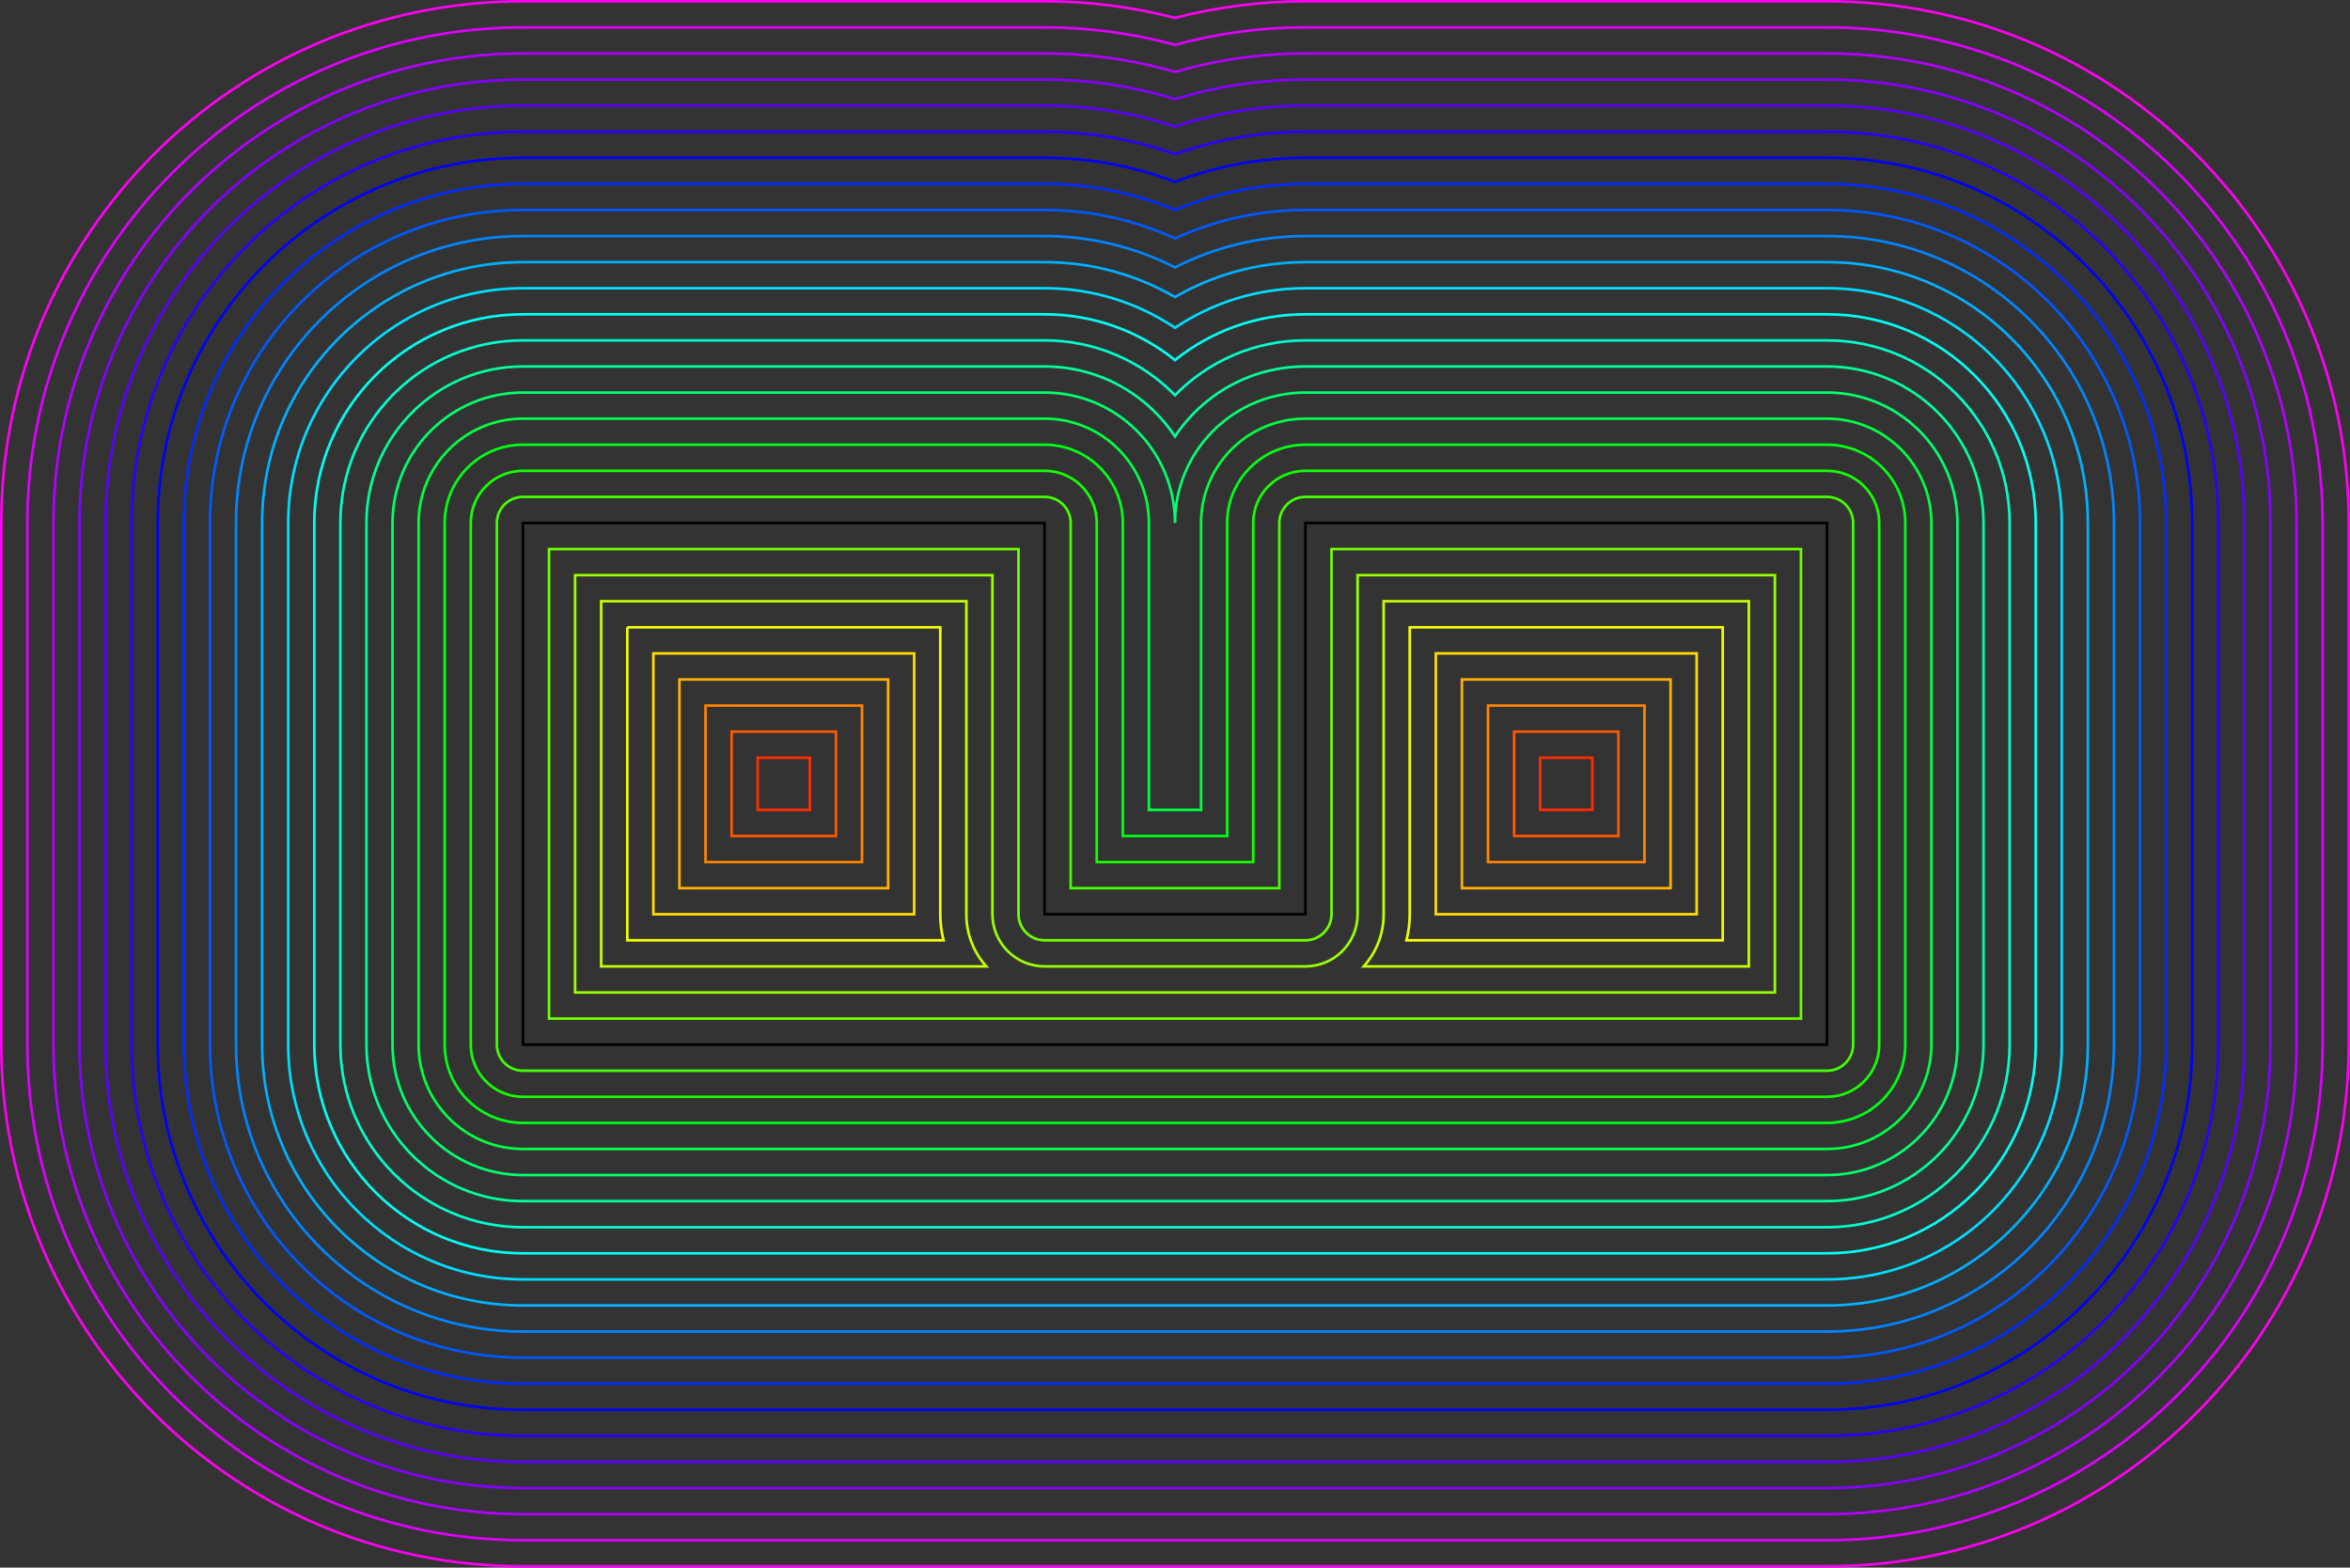 <?xml version="1.0" encoding="UTF-8" standalone="no"?>
<svg
   xmlns:dc="http://purl.org/dc/elements/1.1/"
   xmlns:cc="http://creativecommons.org/ns#"
   xmlns:rdf="http://www.w3.org/1999/02/22-rdf-syntax-ns#"
   xmlns:svg="http://www.w3.org/2000/svg"
   xmlns="http://www.w3.org/2000/svg"
   xmlns:sodipodi="http://sodipodi.sourceforge.net/DTD/sodipodi-0.dtd"
   xmlns:inkscape="http://www.inkscape.org/namespaces/inkscape"
   version="1.1"
   viewBox="30 30 90.1 60.1"
   viewPort=" 30 30 120 90 "
   id="svg62"
   sodipodi:docname="example3-10.svg"
   width="90.1"
   height="60.1"
   inkscape:version="0.92.3 (2405546, 2018-03-11)">
  <rect x="30" y="30" width="90.1" height="60.1" fill="#333333" stroke="none"/>
  <defs
     id="defs66" />
  <sodipodi:namedview
     pagecolor="#ffffff"
     bordercolor="#666666"
     borderopacity="1"
     objecttolerance="10"
     gridtolerance="10"
     guidetolerance="10"
     inkscape:pageopacity="0"
     inkscape:pageshadow="2"
     inkscape:window-width="1920"
     inkscape:window-height="1137"
     id="namedview64"
     showgrid="false"
     fit-margin-top="0"
     fit-margin-left="0"
     fit-margin-right="0"
     fit-margin-bottom="0"
     inkscape:zoom="10.45816"
     inkscape:cx="60.05"
     inkscape:cy="15.05"
     inkscape:window-x="1912"
     inkscape:window-y="-8"
     inkscape:window-maximized="1"
     inkscape:current-layer="svg62" />
  <path
     d="m 50.05,50.05 h 20 v 15 h 10 v -15 h 20 v 20 h -50 z"
     stroke-miterlimit="10"
     font-weight="none"
     font-size="none"
     text-anchor="none"
     style="font-family:none;mix-blend-mode:normal;fill:none;fill-rule:nonzero;stroke:#000000;stroke-width:0.1;stroke-linecap:butt;stroke-linejoin:miter;stroke-miterlimit:10;stroke-dasharray:none;stroke-dashoffset:0"
     id="path2"
     inkscape:connector-curvature="0" />
  <path
     d="m 59.05,59.05 c 0.667,0 1.333,0 2,0 0,0.667 0,1.333 0,2 -0.667,0 -1.333,0 -2,0 0,-0.667 0,-1.333 0,-2 z m 30,0 c 0.667,0 1.333,0 2,0 0,0.667 0,1.333 0,2 -0.667,0 -1.333,0 -2,0 0,-0.667 0,-1.333 0,-2 z"
     stroke-miterlimit="10"
     font-weight="none"
     font-size="none"
     text-anchor="none"
     style="font-family:none;mix-blend-mode:normal;fill:none;fill-rule:nonzero;stroke:#ff2c00;stroke-width:0.1;stroke-linecap:butt;stroke-linejoin:miter;stroke-miterlimit:10;stroke-dasharray:none;stroke-dashoffset:0"
     id="path4"
     inkscape:connector-curvature="0" />
  <path
     d="m 58.05,58.05 c 1.333,0 2.667,0 4,0 0,1.333 0,2.667 0,4 -1.333,0 -2.667,0 -4,0 0,-1.333 0,-2.667 0,-4 z m 30,0 c 1.333,0 2.667,0 4,0 0,1.333 0,2.667 0,4 -1.333,0 -2.667,0 -4,0 0,-1.333 0,-2.667 0,-4 z"
     stroke-miterlimit="10"
     font-weight="none"
     font-size="none"
     text-anchor="none"
     style="font-family:none;mix-blend-mode:normal;fill:none;fill-rule:nonzero;stroke:#ff5900;stroke-width:0.1;stroke-linecap:butt;stroke-linejoin:miter;stroke-miterlimit:10;stroke-dasharray:none;stroke-dashoffset:0"
     id="path6"
     inkscape:connector-curvature="0" />
  <path
     d="m 57.05,57.05 c 2,0 4,0 6,0 0,2 0,4 0,6 -2,0 -4,0 -6,0 0,-2 0,-4 0,-6 z m 30,0 c 2,0 4,0 6,0 0,2 0,4 0,6 -2,0 -4,0 -6,0 0,-2 0,-4 0,-6 z"
     stroke-miterlimit="10"
     font-weight="none"
     font-size="none"
     text-anchor="none"
     style="font-family:none;mix-blend-mode:normal;fill:none;fill-rule:nonzero;stroke:#ff8500;stroke-width:0.1;stroke-linecap:butt;stroke-linejoin:miter;stroke-miterlimit:10;stroke-dasharray:none;stroke-dashoffset:0"
     id="path8"
     inkscape:connector-curvature="0" />
  <path
     d="m 56.05,56.05 c 2.667,0 5.333,0 8,0 0,2.667 0,5.333 0,8 -2.667,0 -5.333,0 -8,0 0,-2.667 0,-5.333 0,-8 z m 30,0 c 2.667,0 5.333,0 8,0 0,2.667 0,5.333 0,8 -2.667,0 -5.333,0 -8,0 0,-2.667 0,-5.333 0,-8 z"
     stroke-miterlimit="10"
     font-weight="none"
     font-size="none"
     text-anchor="none"
     style="font-family:none;mix-blend-mode:normal;fill:none;fill-rule:nonzero;stroke:#ffb100;stroke-width:0.1;stroke-linecap:butt;stroke-linejoin:miter;stroke-miterlimit:10;stroke-dasharray:none;stroke-dashoffset:0"
     id="path10"
     inkscape:connector-curvature="0" />
  <path
     d="m 65.05,55.05 c 0,3.333 0,6.667 0,10 -3.333,0 -6.667,0 -10,0 0,-3.333 0,-6.667 0,-10 3.333,0 6.667,0 10,0 z m 20,0 c 3.333,0 6.667,0 10,0 0,3.333 0,6.667 0,10 -3.333,0 -6.667,0 -10,0 0,-3.333 0,-6.667 0,-10 z"
     stroke-miterlimit="10"
     font-weight="none"
     font-size="none"
     text-anchor="none"
     style="font-family:none;mix-blend-mode:normal;fill:none;fill-rule:nonzero;stroke:#ffde00;stroke-width:0.1;stroke-linecap:butt;stroke-linejoin:miter;stroke-miterlimit:10;stroke-dasharray:none;stroke-dashoffset:0"
     id="path12"
     inkscape:connector-curvature="0" />
  <path
     d="m 54.05,54.05 c 4,0 8,0 12,0 0,3.667 0,7.333 0,11 0,0.345 0.044,0.68 0.126,1 -4.042,0 -8.084,0 -12.126,0 0,-4 0,-8 0,-12 z m 30,11 c 0,-3.667 0,-7.333 0,-11 4,0 8,0 12,0 0,4 0,8 0,12 -4.042,0 -8.084,0 -12.126,0 0.082,-0.32 0.126,-0.655 0.126,-1 z"
     stroke-miterlimit="10"
     font-weight="none"
     font-size="none"
     text-anchor="none"
     style="font-family:none;mix-blend-mode:normal;fill:none;fill-rule:nonzero;stroke:#f4ff00;stroke-width:0.1;stroke-linecap:butt;stroke-linejoin:miter;stroke-miterlimit:10;stroke-dasharray:none;stroke-dashoffset:0"
     id="path14"
     inkscape:connector-curvature="0" />
  <path
     d="m 53.05,53.05 c 4.667,0 9.333,0 14,0 0,4 0,8 0,12 0,0.768 0.289,1.469 0.764,2 -4.921,0 -9.843,0 -14.764,0 0,-4.667 0,-9.333 0,-14 z m 30,12 c 0,-4 0,-8 0,-12 4.667,0 9.333,0 14,0 0,4.667 0,9.333 0,14 -4.921,0 -9.843,0 -14.764,0 0.475,-0.531 0.764,-1.232 0.764,-2 z"
     stroke-miterlimit="10"
     font-weight="none"
     font-size="none"
     text-anchor="none"
     style="font-family:none;mix-blend-mode:normal;fill:none;fill-rule:nonzero;stroke:#c8ff00;stroke-width:0.1;stroke-linecap:butt;stroke-linejoin:miter;stroke-miterlimit:10;stroke-dasharray:none;stroke-dashoffset:0"
     id="path16"
     inkscape:connector-curvature="0" />
  <path
     d="m 52.05,52.05 c 5.333,0 10.667,0 16,0 0,4.333 0,8.667 0,13 0,1.105 0.895,2 2,2 3.333,0 6.667,0 10,0 1.105,0 2,-0.895 2,-2 0,-4.333 0,-8.667 0,-13 5.333,0 10.667,0 16,0 0,5.333 0,10.667 0,16 -15.333,0 -30.667,0 -46,0 0,-5.333 0,-10.667 0,-16 z"
     stroke-miterlimit="10"
     font-weight="none"
     font-size="none"
     text-anchor="none"
     style="font-family:none;mix-blend-mode:normal;fill:none;fill-rule:nonzero;stroke:#9bff00;stroke-width:0.1;stroke-linecap:butt;stroke-linejoin:miter;stroke-miterlimit:10;stroke-dasharray:none;stroke-dashoffset:0"
     id="path18"
     inkscape:connector-curvature="0" />
  <path
     d="m 51.05,51.05 c 6,0 12,0 18,0 0,4.667 0,9.333 0,14 0,0.552 0.448,1 1,1 3.333,0 6.667,0 10,0 0.552,0 1,-0.448 1,-1 0,-4.667 0,-9.333 0,-14 6,0 12,0 18,0 0,6 0,12 0,18 -16,0 -32,0 -48,0 0,-6 0,-12 0,-18 z"
     stroke-miterlimit="10"
     font-weight="none"
     font-size="none"
     text-anchor="none"
     style="font-family:none;mix-blend-mode:normal;fill:none;fill-rule:nonzero;stroke:#6fff00;stroke-width:0.1;stroke-linecap:butt;stroke-linejoin:miter;stroke-miterlimit:10;stroke-dasharray:none;stroke-dashoffset:0"
     id="path20"
     inkscape:connector-curvature="0" />
  <path
     d="m 50.05,49.05 c 6.667,0 13.333,0 20,0 0.552,0 1,0.448 1,1 0,4.667 0,9.333 0,14 2.667,0 5.333,0 8,0 0,-4.667 0,-9.333 0,-14 0,-0.552 0.448,-1 1,-1 6.667,0 13.333,0 20,0 0.552,0 1,0.448 1,1 0,6.667 0,13.333 0,20 0,0.552 -0.448,1 -1,1 -16.667,0 -33.333,0 -50,0 -0.552,0 -1,-0.448 -1,-1 0,-6.667 0,-13.333 0,-20 0,-0.552 0.448,-1 1,-1 z"
     stroke-miterlimit="10"
     font-weight="none"
     font-size="none"
     text-anchor="none"
     style="font-family:none;mix-blend-mode:normal;fill:none;fill-rule:nonzero;stroke:#43ff00;stroke-width:0.1;stroke-linecap:butt;stroke-linejoin:miter;stroke-miterlimit:10;stroke-dasharray:none;stroke-dashoffset:0"
     id="path22"
     inkscape:connector-curvature="0" />
  <path
     d="m 50.05,48.05 c 6.667,0 13.333,0 20,0 1.105,0 2,0.895 2,2 0,4.333 0,8.667 0,13 2,0 4,0 6,0 0,-4.333 0,-8.667 0,-13 0,-1.105 0.895,-2 2,-2 6.667,0 13.333,0 20,0 1.105,0 2,0.895 2,2 0,6.667 0,13.333 0,20 0,1.105 -0.895,2 -2,2 -16.667,0 -33.333,0 -50,0 -1.105,0 -2,-0.895 -2,-2 0,-6.667 0,-13.333 0,-20 0,-1.105 0.895,-2 2,-2 z"
     stroke-miterlimit="10"
     font-weight="none"
     font-size="none"
     text-anchor="none"
     style="font-family:none;mix-blend-mode:normal;fill:none;fill-rule:nonzero;stroke:#16ff00;stroke-width:0.1;stroke-linecap:butt;stroke-linejoin:miter;stroke-miterlimit:10;stroke-dasharray:none;stroke-dashoffset:0"
     id="path24"
     inkscape:connector-curvature="0" />
  <path
     d="m 50.05,47.05 c 6.667,0 13.333,0 20,0 1.657,0 3,1.343 3,3 0,4 0,8 0,12 1.333,0 2.667,0 4,0 0,-4 0,-8 0,-12 0,-1.657 1.343,-3 3,-3 6.667,0 13.333,0 20,0 1.657,0 3,1.343 3,3 0,6.667 0,13.333 0,20 0,1.657 -1.343,3 -3,3 -16.667,0 -33.333,0 -50,0 -1.657,0 -3,-1.343 -3,-3 0,-6.667 0,-13.333 0,-20 0,-1.657 1.343,-3 3,-3 z"
     stroke-miterlimit="10"
     font-weight="none"
     font-size="none"
     text-anchor="none"
     style="font-family:none;mix-blend-mode:normal;fill:none;fill-rule:nonzero;stroke:#00ff16;stroke-width:0.1;stroke-linecap:butt;stroke-linejoin:miter;stroke-miterlimit:10;stroke-dasharray:none;stroke-dashoffset:0"
     id="path26"
     inkscape:connector-curvature="0" />
  <path
     d="m 50.05,46.05 c 6.667,0 13.333,0 20,0 2.209,0 4,1.791 4,4 0,3.667 0,7.333 0,11 0.667,0 1.333,0 2,0 0,-3.667 0,-7.333 0,-11 0,-2.209 1.791,-4 4,-4 6.667,0 13.333,0 20,0 2.209,0 4,1.791 4,4 0,6.667 0,13.333 0,20 0,2.209 -1.791,4 -4,4 -16.667,0 -33.333,0 -50,0 -2.209,0 -4,-1.791 -4,-4 0,-6.667 0,-13.333 0,-20 0,-2.209 1.791,-4 4,-4 z"
     stroke-miterlimit="10"
     font-weight="none"
     font-size="none"
     text-anchor="none"
     style="font-family:none;mix-blend-mode:normal;fill:none;fill-rule:nonzero;stroke:#00ff43;stroke-width:0.1;stroke-linecap:butt;stroke-linejoin:miter;stroke-miterlimit:10;stroke-dasharray:none;stroke-dashoffset:0"
     id="path28"
     inkscape:connector-curvature="0" />
  <path
     d="m 50.05,45.05 c 6.667,0 13.333,0 20,0 2.761,0 5,2.239 5,5 0,-2.761 2.239,-5 5,-5 6.667,0 13.333,0 20,0 2.761,0 5,2.239 5,5 0,6.667 0,13.333 0,20 0,2.761 -2.239,5 -5,5 -16.667,0 -33.333,0 -50,0 -2.761,0 -5,-2.239 -5,-5 0,-6.667 0,-13.333 0,-20 0,-2.761 2.239,-5 5,-5 z"
     stroke-miterlimit="10"
     font-weight="none"
     font-size="none"
     text-anchor="none"
     style="font-family:none;mix-blend-mode:normal;fill:none;fill-rule:nonzero;stroke:#00ff6f;stroke-width:0.1;stroke-linecap:butt;stroke-linejoin:miter;stroke-miterlimit:10;stroke-dasharray:none;stroke-dashoffset:0"
     id="path30"
     inkscape:connector-curvature="0" />
  <path
     d="m 50.05,44.05 c 6.667,0 13.333,0 20,0 2.087,0 3.925,1.066 5,2.682 1.075,-1.617 2.913,-2.682 5,-2.682 6.667,0 13.333,0 20,0 3.314,0 6,2.686 6,6 0,6.667 0,13.333 0,20 0,3.314 -2.686,6 -6,6 -16.667,0 -33.333,0 -50,0 -3.314,0 -6,-2.686 -6,-6 0,-6.667 0,-13.333 0,-20 0,-3.314 2.686,-6 6,-6 z"
     stroke-miterlimit="10"
     font-weight="none"
     font-size="none"
     text-anchor="none"
     style="font-family:none;mix-blend-mode:normal;fill:none;fill-rule:nonzero;stroke:#00ff9b;stroke-width:0.1;stroke-linecap:butt;stroke-linejoin:miter;stroke-miterlimit:10;stroke-dasharray:none;stroke-dashoffset:0"
     id="path32"
     inkscape:connector-curvature="0" />
  <path
     d="m 50.05,43.05 c 6.667,0 13.333,0 20,0 1.959,0 3.729,0.804 5,2.101 1.271,-1.297 3.041,-2.101 5,-2.101 6.667,0 13.333,0 20,0 3.866,0 7,3.134 7,7 0,6.667 0,13.333 0,20 0,3.866 -3.134,7 -7,7 -16.667,0 -33.333,0 -50,0 -3.866,0 -7,-3.134 -7,-7 0,-6.667 0,-13.333 0,-20 0,-3.866 3.134,-7 7,-7 z"
     stroke-miterlimit="10"
     font-weight="none"
     font-size="none"
     text-anchor="none"
     style="font-family:none;mix-blend-mode:normal;fill:none;fill-rule:nonzero;stroke:#00ffc8;stroke-width:0.1;stroke-linecap:butt;stroke-linejoin:miter;stroke-miterlimit:10;stroke-dasharray:none;stroke-dashoffset:0"
     id="path34"
     inkscape:connector-curvature="0" />
  <path
     d="m 50.05,42.05 c 6.667,0 13.333,0 20,0 1.892,0 3.63,0.657 5,1.755 1.37,-1.098 3.108,-1.755 5,-1.755 6.667,0 13.333,0 20,0 4.418,0 8,3.582 8,8 0,6.667 0,13.333 0,20 0,4.418 -3.582,8 -8,8 -16.667,0 -33.333,0 -50,0 -4.418,0 -8,-3.582 -8,-8 0,-6.667 0,-13.333 0,-20 0,-4.418 3.582,-8 8,-8 z"
     stroke-miterlimit="10"
     font-weight="none"
     font-size="none"
     text-anchor="none"
     style="font-family:none;mix-blend-mode:normal;fill:none;fill-rule:nonzero;stroke:#00fff4;stroke-width:0.1;stroke-linecap:butt;stroke-linejoin:miter;stroke-miterlimit:10;stroke-dasharray:none;stroke-dashoffset:0"
     id="path36"
     inkscape:connector-curvature="0" />
  <path
     d="m 50.05,41.05 c 6.667,0 13.333,0 20,0 1.85,0 3.57,0.558 5,1.516 1.43,-0.957 3.15,-1.516 5,-1.516 6.667,0 13.333,0 20,0 4.971,0 9,4.029 9,9 0,6.667 0,13.333 0,20 0,4.971 -4.029,9 -9,9 -16.667,0 -33.333,0 -50,0 -4.971,0 -9,-4.029 -9,-9 0,-6.667 0,-13.333 0,-20 0,-4.971 4.029,-9 9,-9 z"
     stroke-miterlimit="10"
     font-weight="none"
     font-size="none"
     text-anchor="none"
     style="font-family:none;mix-blend-mode:normal;fill:none;fill-rule:nonzero;stroke:#00deff;stroke-width:0.1;stroke-linecap:butt;stroke-linejoin:miter;stroke-miterlimit:10;stroke-dasharray:none;stroke-dashoffset:0"
     id="path38"
     inkscape:connector-curvature="0" />
  <path
     d="m 50.05,40.05 c 6.667,0 13.333,0 20,0 1.821,0 3.529,0.487 5,1.338 1.471,-0.851 3.179,-1.338 5,-1.338 6.667,0 13.333,0 20,0 5.523,0 10,4.477 10,10 0,6.667 0,13.333 0,20 0,5.523 -4.477,10 -10,10 -16.667,0 -33.333,0 -50,0 -5.523,0 -10,-4.477 -10,-10 0,-6.667 0,-13.333 0,-20 0,-5.523 4.477,-10 10,-10 z"
     stroke-miterlimit="10"
     font-weight="none"
     font-size="none"
     text-anchor="none"
     style="font-family:none;mix-blend-mode:normal;fill:none;fill-rule:nonzero;stroke:#00b1ff;stroke-width:0.1;stroke-linecap:butt;stroke-linejoin:miter;stroke-miterlimit:10;stroke-dasharray:none;stroke-dashoffset:0"
     id="path40"
     inkscape:connector-curvature="0" />
  <path
     d="m 50.05,39.05 c 6.667,0 13.333,0 20,0 1.738,0 3.452,0.412 5,1.202 1.548,-0.79 3.262,-1.202 5,-1.202 6.667,0 13.333,0 20,0 6.075,0 11,4.925 11,11 0,6.667 0,13.333 0,20 0,6.075 -4.925,11 -11,11 -16.667,0 -33.333,0 -50,0 -6.075,0 -11,-4.925 -11,-11 0,-6.667 0,-13.333 0,-20 0,-6.075 4.925,-11 11,-11 z"
     stroke-miterlimit="10"
     font-weight="none"
     font-size="none"
     text-anchor="none"
     style="font-family:none;mix-blend-mode:normal;fill:none;fill-rule:nonzero;stroke:#0085ff;stroke-width:0.1;stroke-linecap:butt;stroke-linejoin:miter;stroke-miterlimit:10;stroke-dasharray:none;stroke-dashoffset:0"
     id="path42"
     inkscape:connector-curvature="0" />
  <path
     d="m 50.05,38.05 c 6.667,0 13.333,0 20,0 1.726,0 3.431,0.372 5,1.091 1.569,-0.719 3.274,-1.091 5,-1.091 6.667,0 13.333,0 20,0 6.627,0 12,5.373 12,12 0,6.667 0,13.333 0,20 0,6.627 -5.373,12 -12,12 -16.667,0 -33.333,0 -50,0 -6.627,0 -12,-5.373 -12,-12 0,-6.667 0,-13.333 0,-20 0,-6.627 5.373,-12 12,-12 z"
     stroke-miterlimit="10"
     font-weight="none"
     font-size="none"
     text-anchor="none"
     style="font-family:none;mix-blend-mode:normal;fill:none;fill-rule:nonzero;stroke:#0059ff;stroke-width:0.1;stroke-linecap:butt;stroke-linejoin:miter;stroke-miterlimit:10;stroke-dasharray:none;stroke-dashoffset:0"
     id="path44"
     inkscape:connector-curvature="0" />
  <path
     d="m 50.05,37.05 c 6.667,0 13.333,0 20,0 1.716,0 3.416,0.34 5,1 1.584,-0.66 3.284,-1 5,-1 6.667,0 13.333,0 20,0 7.18,0 13,5.82 13,13 0,6.667 0,13.333 0,20 0,7.18 -5.82,13 -13,13 -16.667,0 -33.333,0 -50,0 -7.18,0 -13,-5.82 -13,-13 0,-6.667 0,-13.333 0,-20 0,-7.18 5.82,-13 13,-13 z"
     stroke-miterlimit="10"
     font-weight="none"
     font-size="none"
     text-anchor="none"
     style="font-family:none;mix-blend-mode:normal;fill:none;fill-rule:nonzero;stroke:#002cff;stroke-width:0.1;stroke-linecap:butt;stroke-linejoin:miter;stroke-miterlimit:10;stroke-dasharray:none;stroke-dashoffset:0"
     id="path46"
     inkscape:connector-curvature="0" />
  <path
     d="m 50.05,36.05 c 6.667,0 13.333,0 20,0 1.709,0 3.404,0.313 5,0.923 1.596,-0.61 3.291,-0.923 5,-0.923 6.667,0 13.333,0 20,0 7.732,0 14,6.268 14,14 0,6.667 0,13.333 0,20 0,7.732 -6.268,14 -14,14 -16.667,0 -33.333,0 -50,0 -7.732,0 -14,-6.268 -14,-14 0,-6.667 0,-13.333 0,-20 0,-7.732 6.268,-14 14,-14 z"
     stroke-miterlimit="10"
     font-weight="none"
     font-size="none"
     text-anchor="none"
     style="font-family:none;mix-blend-mode:normal;fill:none;fill-rule:nonzero;stroke:#0000ff;stroke-width:0.1;stroke-linecap:butt;stroke-linejoin:miter;stroke-miterlimit:10;stroke-dasharray:none;stroke-dashoffset:0"
     id="path48"
     inkscape:connector-curvature="0" />
  <path
     d="m 50.05,35.05 c 6.667,0 13.333,0 20,0 1.703,0 3.394,0.29 5,0.858 1.606,-0.568 3.297,-0.858 5,-0.858 6.667,0 13.333,0 20,0 8.284,0 15,6.716 15,15 0,6.667 0,13.333 0,20 0,8.284 -6.716,15 -15,15 -16.667,0 -33.333,0 -50,0 -8.284,0 -15,-6.716 -15,-15 0,-6.667 0,-13.333 0,-20 0,-8.284 6.716,-15 15,-15 z"
     stroke-miterlimit="10"
     font-weight="none"
     font-size="none"
     text-anchor="none"
     style="font-family:none;mix-blend-mode:normal;fill:none;fill-rule:nonzero;stroke:#2c00ff;stroke-width:0.1;stroke-linecap:butt;stroke-linejoin:miter;stroke-miterlimit:10;stroke-dasharray:none;stroke-dashoffset:0"
     id="path50"
     inkscape:connector-curvature="0" />
  <path
     d="m 50.05,34.05 c 6.667,0 13.333,0 20,0 1.699,0 3.386,0.27 5,0.801 1.614,-0.531 3.301,-0.801 5,-0.801 6.667,0 13.333,0 20,0 8.837,0 16,7.163 16,16 0,6.667 0,13.333 0,20 0,8.837 -7.163,16 -16,16 -16.667,0 -33.333,0 -50,0 -8.837,0 -16,-7.163 -16,-16 0,-6.667 0,-13.333 0,-20 0,-8.837 7.163,-16 16,-16 z"
     stroke-miterlimit="10"
     font-weight="none"
     font-size="none"
     text-anchor="none"
     style="font-family:none;mix-blend-mode:normal;fill:none;fill-rule:nonzero;stroke:#5900ff;stroke-width:0.1;stroke-linecap:butt;stroke-linejoin:miter;stroke-miterlimit:10;stroke-dasharray:none;stroke-dashoffset:0"
     id="path52"
     inkscape:connector-curvature="0" />
  <path
     d="m 50.05,33.05 c 6.667,0 13.333,0 20,0 1.695,0 3.38,0.253 5,0.752 1.62,-0.498 3.305,-0.752 5,-0.752 6.667,0 13.333,0 20,0 9.389,0 17,7.611 17,17 0,6.667 0,13.333 0,20 0,9.389 -7.611,17 -17,17 -16.667,0 -33.333,0 -50,0 -9.389,0 -17,-7.611 -17,-17 0,-6.667 0,-13.333 0,-20 0,-9.389 7.611,-17 17,-17 z"
     stroke-miterlimit="10"
     font-weight="none"
     font-size="none"
     text-anchor="none"
     style="font-family:none;mix-blend-mode:normal;fill:none;fill-rule:nonzero;stroke:#8500ff;stroke-width:0.1;stroke-linecap:butt;stroke-linejoin:miter;stroke-miterlimit:10;stroke-dasharray:none;stroke-dashoffset:0"
     id="path54"
     inkscape:connector-curvature="0" />
  <path
     d="m 50.05,32.05 c 6.667,0 13.333,0 20,0 1.692,0 3.375,0.238 5,0.708 1.625,-0.47 3.308,-0.708 5,-0.708 6.667,0 13.333,0 20,0 9.941,0 18,8.059 18,18 0,6.667 0,13.333 0,20 0,9.941 -8.059,18 -18,18 -16.667,0 -33.333,0 -50,0 -9.941,0 -18,-8.059 -18,-18 0,-6.667 0,-13.333 0,-20 0,-9.941 8.059,-18 18,-18 z"
     stroke-miterlimit="10"
     font-weight="none"
     font-size="none"
     text-anchor="none"
     style="font-family:none;mix-blend-mode:normal;fill:none;fill-rule:nonzero;stroke:#b100ff;stroke-width:0.1;stroke-linecap:butt;stroke-linejoin:miter;stroke-miterlimit:10;stroke-dasharray:none;stroke-dashoffset:0"
     id="path56"
     inkscape:connector-curvature="0" />
  <path
     d="m 50.05,31.05 c 6.667,0 13.333,0 20,0 1.689,0 3.371,0.225 5,0.67 1.629,-0.444 3.311,-0.67 5,-0.67 6.667,0 13.333,0 20,0 10.493,0 19,8.507 19,19 0,6.667 0,13.333 0,20 0,10.493 -8.507,19 -19,19 -16.667,0 -33.333,0 -50,0 -10.493,0 -19,-8.507 -19,-19 0,-6.667 0,-13.333 0,-20 0,-10.493 8.507,-19 19,-19 z"
     stroke-miterlimit="10"
     font-weight="none"
     font-size="none"
     text-anchor="none"
     style="font-family:none;mix-blend-mode:normal;fill:none;fill-rule:nonzero;stroke:#de00ff;stroke-width:0.1;stroke-linecap:butt;stroke-linejoin:miter;stroke-miterlimit:10;stroke-dasharray:none;stroke-dashoffset:0"
     id="path58"
     inkscape:connector-curvature="0" />
  <path
     d="m 50.05,30.05 c 6.667,0 13.333,0 20,0 1.687,0 3.367,0.213 5,0.635 1.633,-0.422 3.313,-0.635 5,-0.635 6.667,0 13.333,0 20,0 11.046,0 20,8.954 20,20 0,6.667 0,13.333 0,20 0,11.046 -8.954,20 -20,20 -16.667,0 -33.333,0 -50,0 -11.046,0 -20,-8.954 -20,-20 0,-6.667 0,-13.333 0,-20 0,-11.046 8.954,-20 20,-20 z"
     stroke-miterlimit="10"
     font-weight="none"
     font-size="none"
     text-anchor="none"
     style="font-family:none;mix-blend-mode:normal;fill:none;fill-rule:nonzero;stroke:#ff00f4;stroke-width:0.1;stroke-linecap:butt;stroke-linejoin:miter;stroke-miterlimit:10;stroke-dasharray:none;stroke-dashoffset:0"
     id="path60"
     inkscape:connector-curvature="0" />
</svg>
